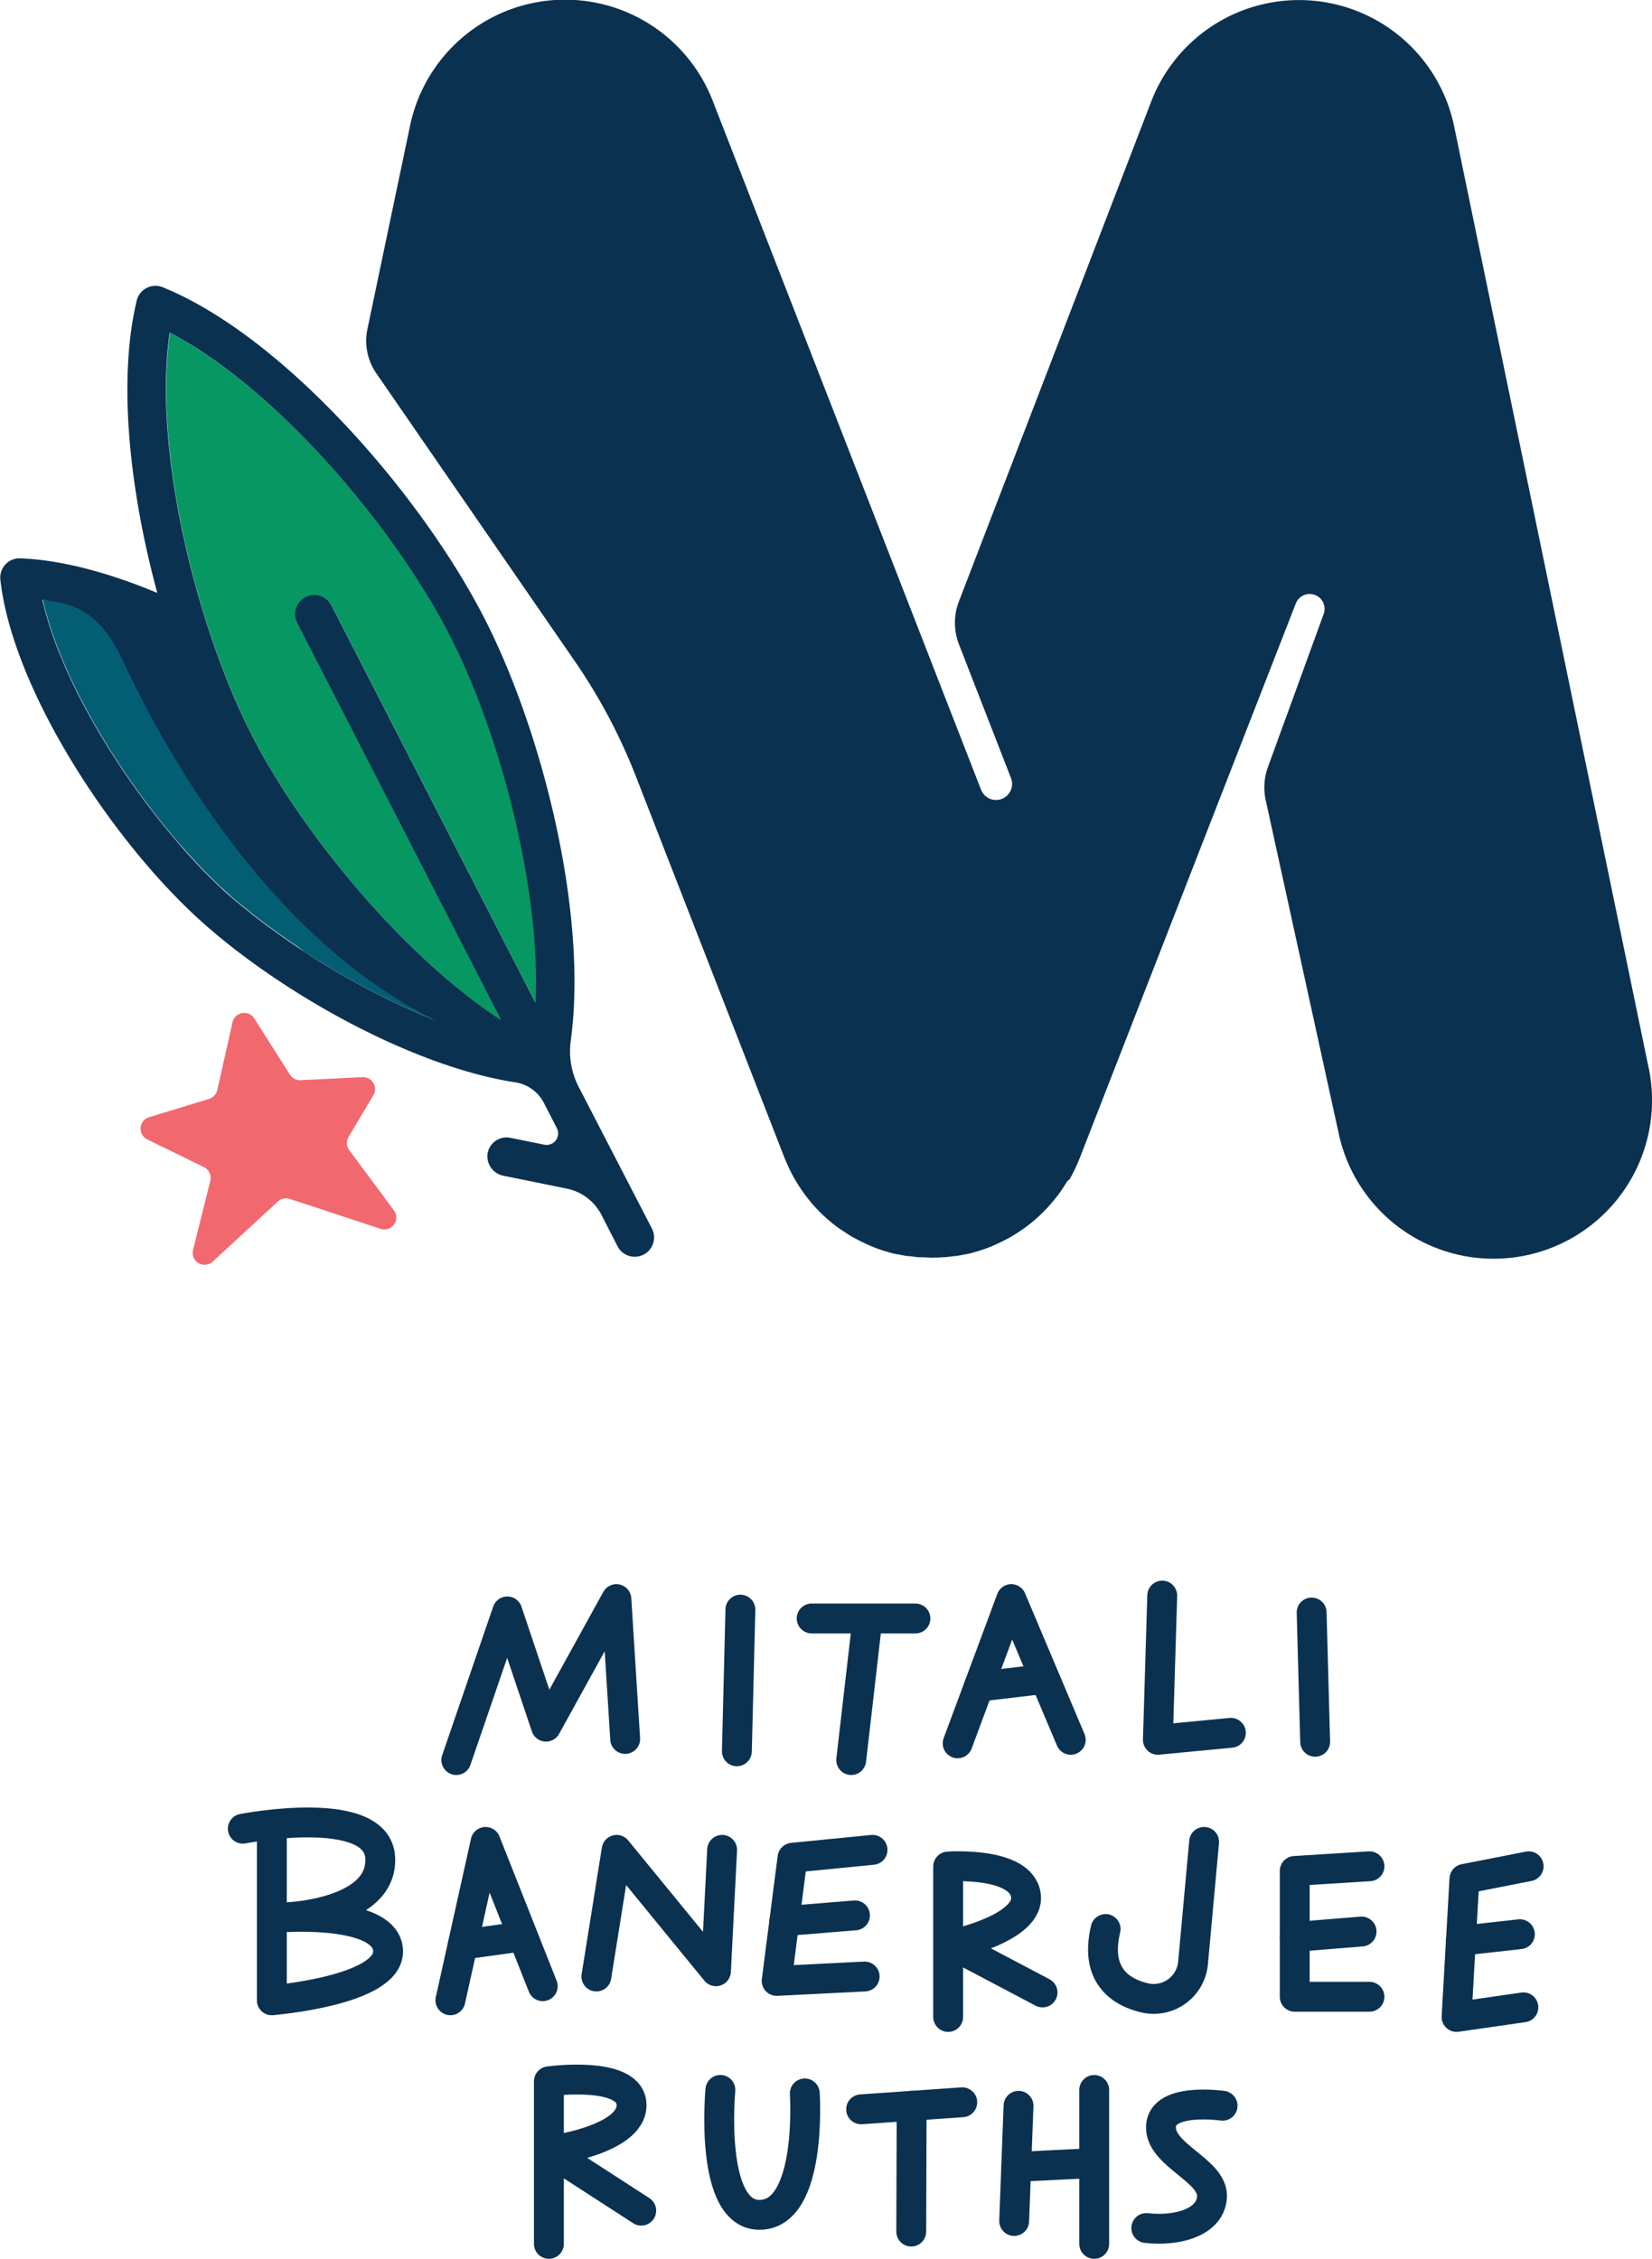 <svg id="Layer_1" data-name="Layer 1" xmlns="http://www.w3.org/2000/svg" viewBox="0 0 276.56 378.08"><defs><style>.cls-1{fill:none;stroke:#0b3150;stroke-linecap:round;stroke-linejoin:round;stroke-width:5px;}.cls-2{fill:#f2686f;}.cls-3{fill:#069763;}.cls-4{fill:#045e73;}.cls-5{fill:#0b3150;}</style></defs><polyline class="cls-1" points="76.39 294.6 84.93 269.72 91.41 289.01 103.19 267.66 104.66 291.07"/><line class="cls-1" x1="123.95" y1="269.42" x2="123.36" y2="293.13"/><line class="cls-1" x1="142.5" y1="294.6" x2="145.15" y2="271.63"/><line class="cls-1" x1="135.88" y1="270.9" x2="153.25" y2="270.9"/><polyline class="cls-1" points="160.32 291.8 169.3 267.66 179.25 291.21"/><line class="cls-1" x1="163.85" y1="282.32" x2="173.87" y2="281.13"/><polyline class="cls-1" points="194.57 267.07 193.84 291.21 206.06 290.04"/><line class="cls-1" x1="219.58" y1="269.9" x2="220.17" y2="291.54"/><line class="cls-1" x1="45.51" y1="306.98" x2="45.51" y2="334.81"/><path class="cls-1" d="M207.58,514.72s22.52-4.41,23,4.86-15.32,9.94-15.32,9.94,16.49-1,16.64,5.67-19.43,8.24-19.43,8.24" transform="translate(-166.93 -208.63)"/><polyline class="cls-1" points="75.4 334.81 81.29 308.3 90.86 332.45"/><line class="cls-1" x1="77.47" y1="325.5" x2="86.73" y2="324.21"/><polyline class="cls-1" points="99.84 330.83 103.23 309.63 119.86 329.95 120.89 309.63"/><polyline class="cls-1" points="146.07 309.63 132.67 310.95 130.02 331.57 144.75 330.83"/><line class="cls-1" x1="143.13" y1="320.6" x2="131.31" y2="321.56"/><path class="cls-1" d="M325.66,546.23V521.05s12.08-.88,13,4.72-12.37,8.36-12.37,8.36l15.17,8" transform="translate(-166.93 -208.63)"/><path class="cls-1" d="M368.51,516.93l-1.85,20.22a6.62,6.62,0,0,1-8.08,5.89c-4.24-1-8.37-3.91-6.56-11.53" transform="translate(-166.93 -208.63)"/><polyline class="cls-1" points="229.26 312.38 216.75 313.16 216.75 334.22 229.26 334.22"/><line class="cls-1" x1="227.94" y1="323.3" x2="216.75" y2="324.21"/><polyline class="cls-1" points="255.91 312.38 245.16 314.49 243.84 337.6 255.03 335.99"/><line class="cls-1" x1="254.44" y1="323.75" x2="244.57" y2="324.85"/><path class="cls-1" d="M258.82,584.21V557s13.84-1.91,13.84,4-13.84,7.65-13.84,7.65l15.46,10" transform="translate(-166.93 -208.63)"/><path class="cls-1" d="M287.53,558.44s-2,21.21,6.73,20.91,7.4-20.32,7.4-20.32" transform="translate(-166.93 -208.63)"/><line class="cls-1" x1="144.16" y1="353.06" x2="161.09" y2="351.88"/><line class="cls-1" x1="152.55" y1="373.52" x2="152.62" y2="352.47"/><line class="cls-1" x1="170.51" y1="352.47" x2="169.78" y2="371.75"/><line class="cls-1" x1="183.18" y1="349.82" x2="183.18" y2="375.58"/><line class="cls-1" x1="170.15" y1="362.7" x2="182" y2="362.11"/><path class="cls-1" d="M371.6,561.09s-10-1.47-10.31,3.39,8.69,7.36,8.54,11.78-6,5.89-11,5.3" transform="translate(-166.93 -208.63)"/><path class="cls-2" d="M205.87,379.66l-2.56,11.42a2,2,0,0,1-1.37,1.48l-10.06,3.07a2,2,0,0,0-.3,3.71l9.5,4.65a2,2,0,0,1,1.06,2.28l-2.88,11.52a2,2,0,0,0,3.29,2l10.91-10.06a2,2,0,0,1,2-.42l15.19,5a2,2,0,0,0,2.23-3.09l-7.48-10.07a2,2,0,0,1-.12-2.22l4.17-7a2,2,0,0,0-1.82-3l-10.37.5a2,2,0,0,1-1.79-.93l-6-9.44A2,2,0,0,0,205.87,379.66Z" transform="translate(-166.93 -208.63)"/><path class="cls-3" d="M195.39,264.37s0,0,0,0c-2.89,19.61,4.55,49.45,13.82,67.5,8.36,16.28,25.39,36.93,41.57,47.48,0,0,.07,0,.05,0l-34.16-66.51a3.23,3.23,0,0,1,5.74-2.95l34.16,66.51s.07,0,.07,0c.84-19.31-6-45.17-14.38-61.45C232.94,296.87,213,273.44,195.39,264.37Z" transform="translate(-166.93 -208.63)"/><path class="cls-4" d="M187.41,318.82h0c-2.65-5.46-5.61-8.31-10.09-9.27h-.07l-.66-.14-.63-.12-.65-.12-.61-.1-.62-.1h0a0,0,0,0,0,0,0h0l.18.76.18.73c.07.27.15.55.23.82s.13.48.2.73.17.55.25.83l.23.74.28.82c.09.26.17.51.26.78l.3.81c.1.26.19.53.29.79s.22.55.32.82.21.54.33.81l.35.83c.11.27.22.53.34.8s.24.56.37.83l.36.82.39.83.39.82.41.82c.13.28.27.56.41.84l.43.83c.15.27.29.55.43.83s.31.56.46.85.29.53.44.8l.45.8.48.86.46.78.5.87.51.83c.16.27.32.54.49.8l.52.84.5.79c.16.26.33.52.5.77s.36.57.55.85l.48.73.59.87.49.71.6.87.48.68.63.87.57.78.55.75.61.81.53.7.63.81c.18.22.35.45.52.67l.67.82.49.62.67.8.5.61.57.66c.2.24.4.48.61.71l.48.55.69.78.48.53.7.76.45.48.72.77.91.93.26.26.9.88.27.27c.38.37.77.74,1.15,1.09.55.51,1.12,1,1.71,1.54l.6.51,1.22,1,.78.62c.38.31.75.62,1.14.92l.88.68,1.13.87,1,.7,1.14.83,1,.7,1.16.81c.34.24.7.47,1.05.71L218,368l1.09.7,1.21.77,1.1.67c.41.25.82.51,1.24.75l1.14.67,1.25.72,1.16.64,1.26.7,1.18.62,1.27.66,1.19.59,1.28.64,1.18.55,1.29.6,1.19.53,1.28.56,1.2.49,1.17.48h0s.06,0,0-.06C211.78,365.36,194.53,334.18,187.41,318.82Z" transform="translate(-166.93 -208.63)"/><path class="cls-5" d="M442.94,387.43,410.37,229.79a26.52,26.52,0,0,0-50.68-4.26l-32.22,83.74a10,10,0,0,0,0,7.22l8.71,22.38a2.69,2.69,0,0,1-1.41,3.43h0a2.69,2.69,0,0,1-3.6-1.48l-18.05-46.33-26.88-69a26.51,26.51,0,0,0-50.66,4.17h0l-7.14,34.05a9.58,9.58,0,0,0,1.49,7.41l33.17,48.1a94.44,94.44,0,0,1,10.31,19.43l24.84,63.75.06.14c.21.52.44,1,.67,1.54.06.12.11.24.17.35.25.51.51,1,.8,1.5.08.16.18.31.27.47.25.41.51.82.78,1.22l.26.39c.29.41.59.82.91,1.22l.34.42c.35.43.72.85,1.1,1.26l.18.19c.37.38.74.75,1.13,1.11a2.73,2.73,0,0,1,.25.23q.68.6,1.38,1.17l.07.05c.47.36.94.7,1.43,1l.19.13c.51.34,1,.66,1.57,1l.07,0c.48.28,1,.54,1.49.78l.35.17c.53.25,1.06.48,1.61.7h0l0,0c.54.21,1.07.39,1.61.56l.37.11q.84.26,1.68.45l.17,0c.55.12,1.1.22,1.65.31l.24,0c.58.08,1.17.15,1.75.2l.31,0c.59,0,1.19.06,1.78.06h0c.59,0,1.19,0,1.79-.06l.3,0c.58-.05,1.17-.12,1.76-.2l.21,0c.57-.09,1.14-.19,1.71-.32l.12,0q.86-.19,1.71-.45l.32-.1c.57-.18,1.14-.37,1.7-.59s1.1-.46,1.63-.71,1.3-.65,1.78-.91l.1-.05c.55-.32,1.08-.65,1.6-1l.15-.1c.51-.34,1-.7,1.48-1.07l0,0c.48-.39.95-.78,1.4-1.19l.23-.21c.4-.37.78-.75,1.16-1.14l.15-.16c.39-.42.76-.84,1.12-1.28l.33-.41c.32-.4.63-.81.92-1.23.09-.12.17-.25.25-.37q.4-.6.78-1.23L346,406c.28-.5.54-1,.79-1.51.06-.11.11-.23.17-.35.24-.5.46-1,.67-1.54l.06-.14,28.88-74.12,7.29-18.7a2.49,2.49,0,0,1,3.11-1.46h0a2.49,2.49,0,0,1,1.56,3.21L379.2,337a10,10,0,0,0-.38,5.56L391,398.16a26.52,26.52,0,1,0,51.95-10.73Z" transform="translate(-166.93 -208.63)"/><path class="cls-5" d="M263.78,390.5a13,13,0,0,1-1.29-7.75c2.87-21.13-4.69-51.61-14.54-70.78-10.68-20.78-33.71-47.14-53.78-55.26a3.22,3.22,0,0,0-3.83,1.1,3.07,3.07,0,0,0-.53,1.18c-3.2,13.32-1.17,31.82,3.45,48.88a0,0,0,0,1,0,0c-8-3.34-16-5.53-22.93-5.78a3.34,3.34,0,0,0-1.14.15,3.24,3.24,0,0,0-2.2,3.44c2.05,18.19,18.23,42.92,32.7,56.31,13.15,12.19,35.75,25.07,53.49,27.8a6.48,6.48,0,0,1,4.8,3.44l2.17,4.22a1.93,1.93,0,0,1-2.1,2.78l-5.67-1.15a3.22,3.22,0,0,0-3.85,2.81,3.34,3.34,0,0,0,2.73,3.55l10.54,2.14a8.41,8.41,0,0,1,5.82,4.4l2.7,5.27a3.23,3.23,0,0,0,5.74-3Zm-24.11-11.15h0l-1.17-.48-1.2-.49-1.28-.56-1.19-.53-1.29-.6-1.18-.55-1.28-.64-1.19-.59-1.27-.66-1.18-.62-1.26-.7-1.16-.64-1.25-.72-1.14-.67c-.42-.24-.83-.5-1.24-.75l-1.1-.67-1.21-.77L218,368l-1.18-.78c-.35-.24-.71-.47-1.05-.71l-1.16-.81-1-.7-1.14-.83-1-.7-1.13-.87-.88-.68c-.39-.3-.76-.61-1.14-.92l-.78-.62-1.22-1-.6-.51c-.59-.51-1.16-1-1.71-1.54-.38-.35-.77-.72-1.15-1.09l-.27-.27-.9-.88-.26-.26-.91-.93-.72-.77-.45-.48-.7-.76-.48-.53-.69-.78L197,350c-.21-.23-.41-.47-.61-.71l-.57-.66-.5-.61-.67-.8-.49-.62-.67-.82c-.17-.22-.34-.45-.52-.67l-.63-.81-.53-.7-.61-.81-.55-.75-.57-.78-.63-.87-.48-.68-.6-.87-.49-.71-.59-.87-.48-.73c-.19-.28-.37-.56-.55-.85s-.34-.51-.5-.77l-.5-.79-.52-.84c-.17-.26-.33-.53-.49-.8l-.51-.83-.5-.87-.46-.78-.48-.86-.45-.8c-.15-.27-.29-.54-.44-.8s-.31-.57-.46-.85-.28-.56-.43-.83l-.43-.83c-.14-.28-.28-.56-.41-.84l-.41-.82-.39-.82-.39-.83-.36-.82c-.13-.27-.25-.55-.37-.83s-.23-.53-.34-.8l-.35-.83c-.12-.27-.22-.54-.33-.81s-.21-.55-.32-.82-.19-.53-.29-.79l-.3-.81c-.09-.27-.17-.52-.26-.78l-.28-.82-.23-.74c-.08-.28-.17-.56-.25-.83s-.14-.49-.2-.73-.16-.55-.23-.82l-.18-.73L174,309h0a0,0,0,0,1,0,0h0l.62.1.61.1.65.12.63.12.66.14h.07c4.48,1,7.44,3.81,10.09,9.27h0c7.12,15.36,24.37,46.54,52.29,60.47C239.73,379.31,239.71,379.35,239.67,379.35Zm16.92-3s0,0-.07,0l-34.16-66.51a3.23,3.23,0,0,0-5.74,2.95l34.16,66.51s0,.06-.05,0c-16.18-10.55-33.21-31.2-41.57-47.48-9.27-18.05-16.71-47.89-13.82-67.5,0,0,0,0,0,0,17.62,9.07,37.55,32.5,46.82,50.55C250.57,331.2,257.43,357.06,256.59,376.37Z" transform="translate(-166.93 -208.63)"/></svg>